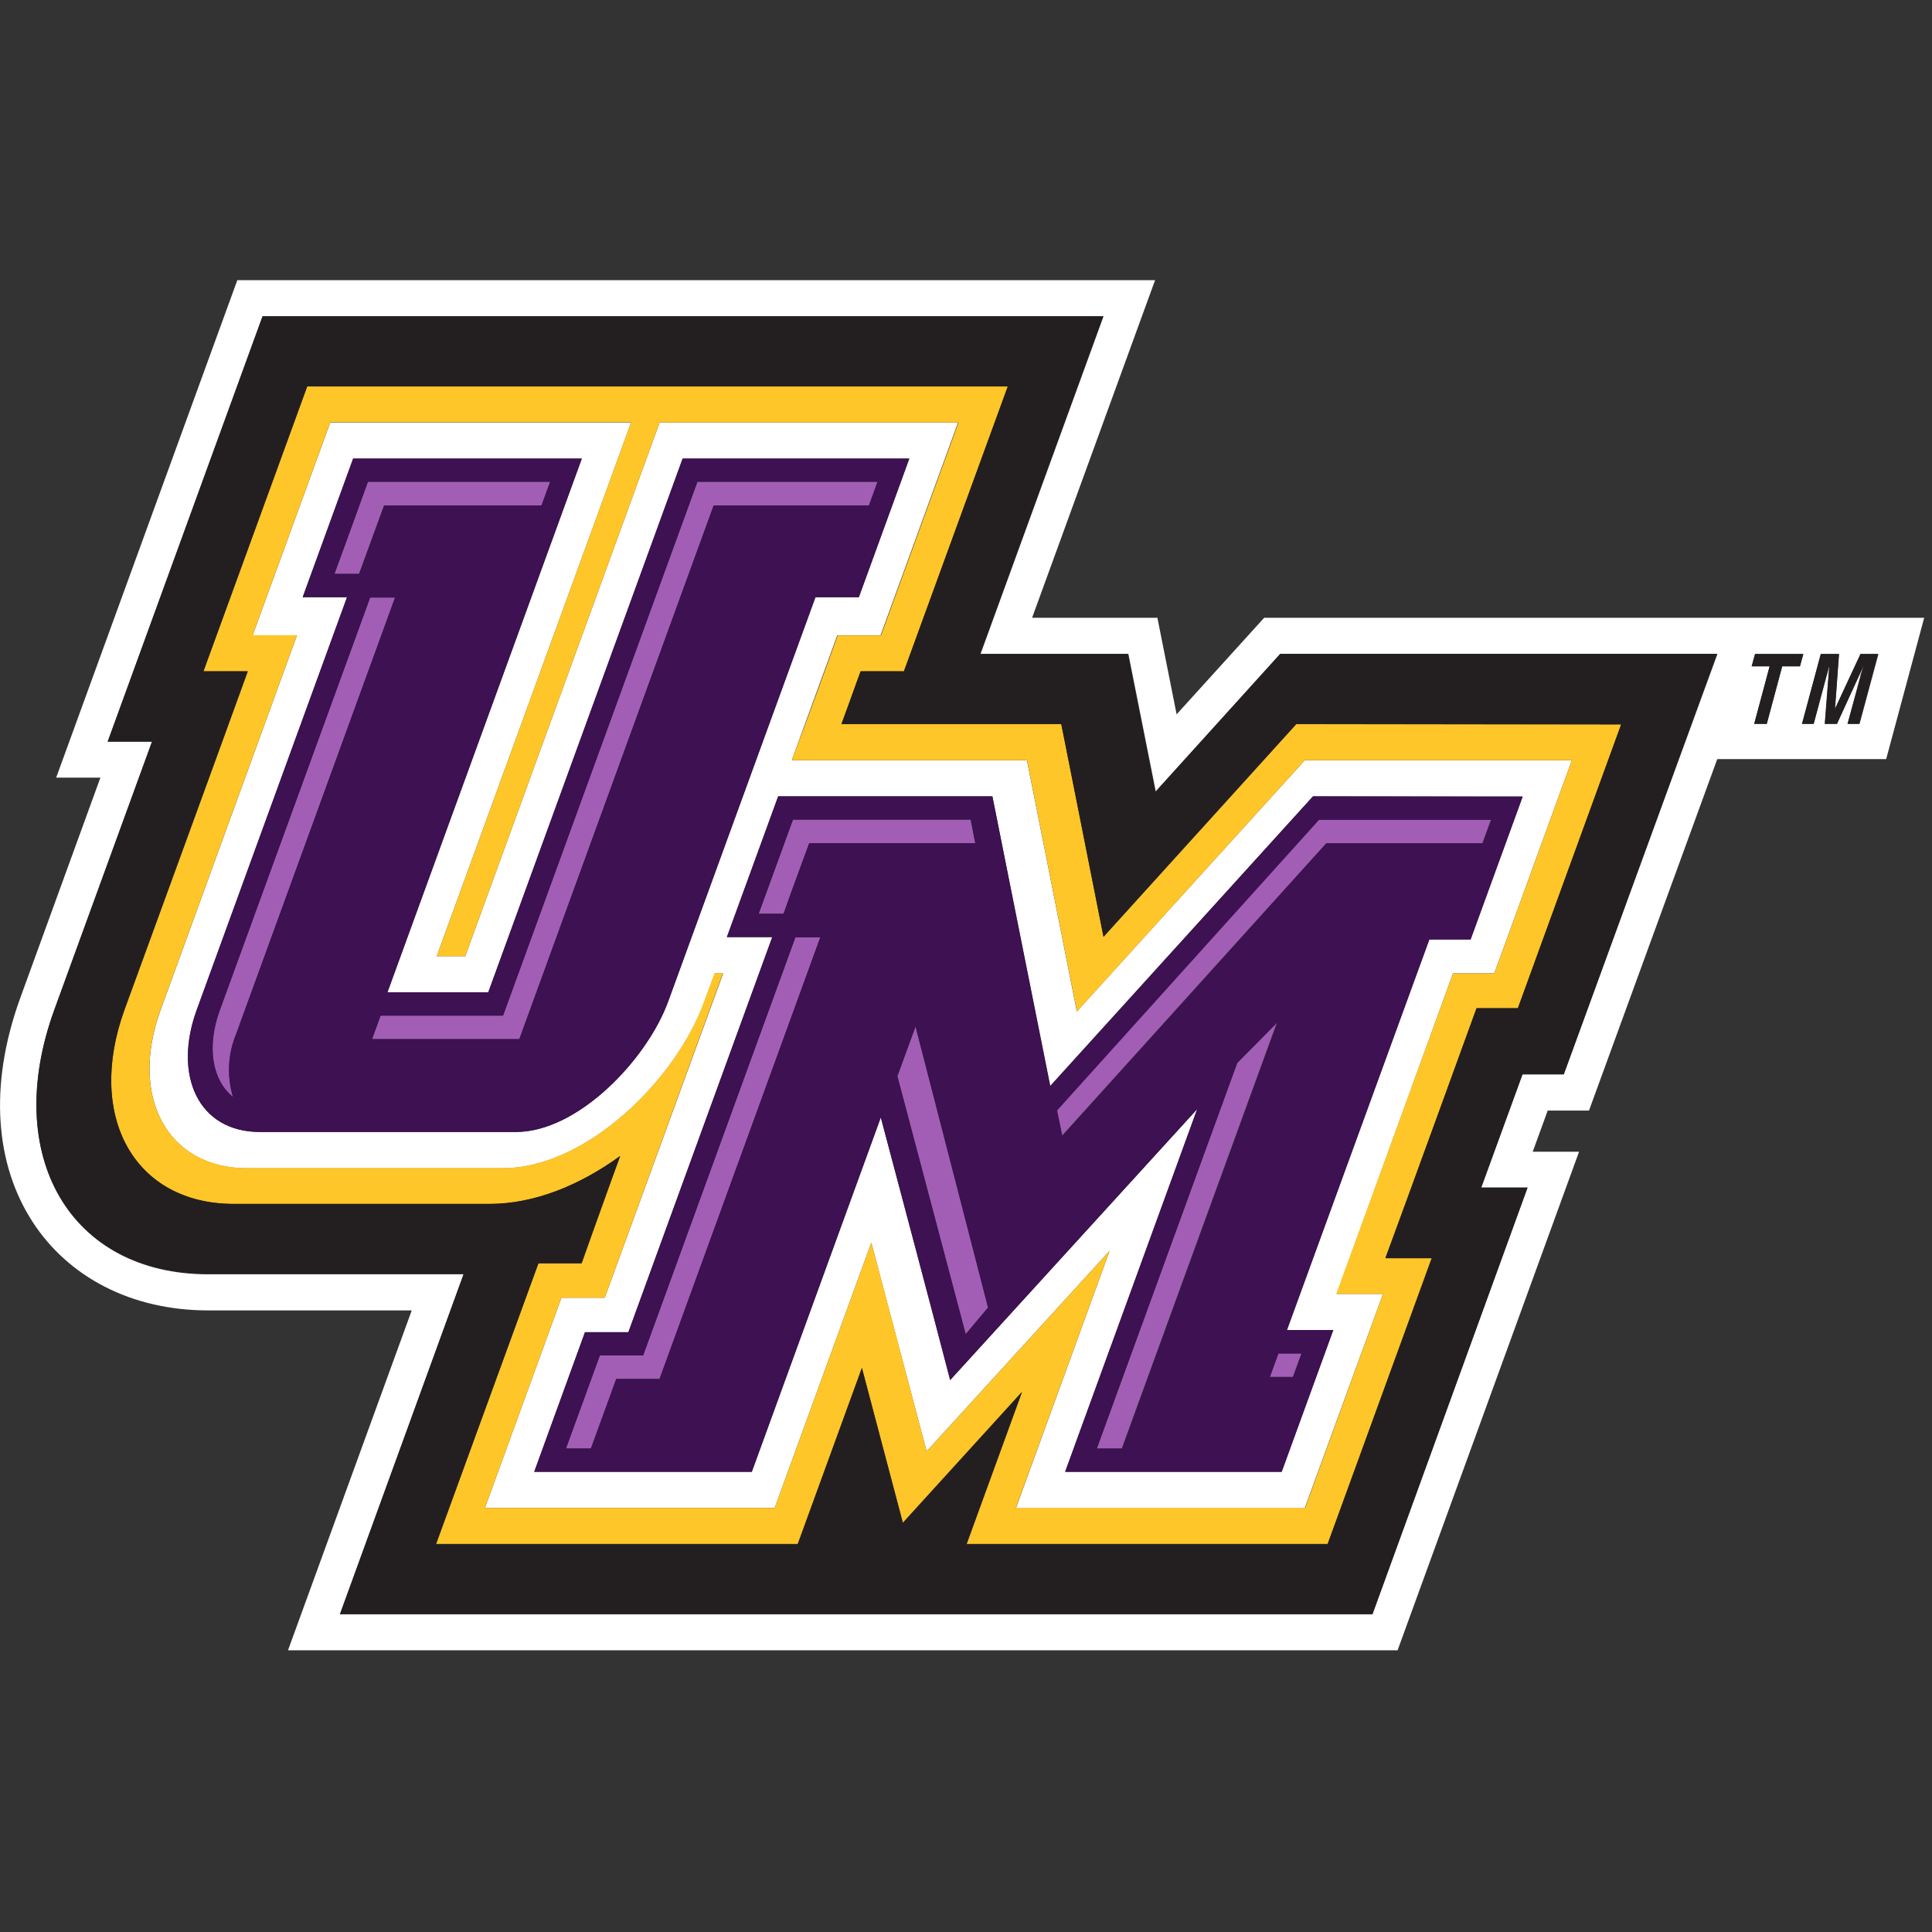 <?xml version="1.0" encoding="UTF-8"?>
<svg width="200px" height="200px" viewBox="0 0 200 200" version="1.1" xmlns="http://www.w3.org/2000/svg" xmlns:xlink="http://www.w3.org/1999/xlink">
    <rect x="0" y="0" width="200" height="200" fill="#333333" stroke="none"/>
    <!-- Generator: Sketch 51.3 (57544) - http://www.bohemiancoding.com/sketch -->
    <title>montevallo</title>
    <desc>Created with Sketch.</desc>
    <defs></defs>
    <g id="montevallo" stroke="none" stroke-width="1" fill="none" fill-rule="evenodd">
        <g id="montevallo_BGL" transform="translate(0, 29)">
            <g id="Asset-1">
                <path d="M130.863,34.954 L121.803,44.948 C121.115,41.453 119.814,34.954 119.814,34.954 L106.842,34.954 L119.574,0 L24.568,0 L5.814,51.502 L10.393,51.502 L2.109,74.277 C-4.645,92.846 5.65,106.653 21.552,106.653 L42.623,106.653 C39.934,114.026 29.814,141.836 29.814,141.836 L144.678,141.836 L163.464,90.225 L158.667,90.225 C159.432,88.138 159.705,87.374 160.219,85.965 L164.492,85.965 L177.77,49.58 L195.257,49.58 L199.191,34.954 L130.863,34.954 Z M161.88,82.218 L157.607,82.218 L153.333,93.938 L158.131,93.938 L142.077,138.1 L35.191,138.1 L48,102.917 L21.552,102.917 C7.268,102.917 0.12,90.662 5.617,75.555 C5.617,75.555 12.393,56.931 15.738,47.778 L11.148,47.778 L27.18,3.736 L114.24,3.736 L101.508,38.69 L116.809,38.69 L119.65,52.955 L132.568,38.69 L177.792,38.69 L161.88,82.218 Z M184.492,39.978 L182.896,45.932 L181.596,45.932 L183.191,39.978 L181.333,39.978 L181.683,38.7 L186.678,38.7 L186.328,39.978 L184.492,39.978 Z M192.503,45.932 L191.257,45.932 L192.568,41.038 C192.568,40.896 192.656,40.699 192.732,40.448 C192.809,40.197 192.863,40 192.896,39.858 L190.164,45.932 L188.918,45.932 L189.388,39.858 C189.388,40 189.29,40.197 189.235,40.448 C189.18,40.699 189.115,40.896 189.071,41.038 L187.76,45.932 L186.557,45.932 L188.503,38.7 L190.383,38.7 L189.967,44.391 L192.612,38.7 L194.459,38.7 L192.503,45.932 Z" id="Shape" fill="#FFFFFF" fill-rule="nonzero"></path>
                <path d="M106.317,49.7 L81.967,49.7 C84.066,43.944 85.902,38.875 86.678,36.767 L91.158,36.767 L99.18,14.735 L68.284,14.735 L48.164,69.984 L45.213,69.984 L65.333,14.735 L34.186,14.735 L26.153,36.767 L30.743,36.767 C28.481,43.004 16.623,75.555 16.623,75.555 C13.344,84.577 17.344,91.94 25.563,91.94 L52.055,91.94 C60.645,91.94 69.945,82.862 72.907,74.714 L74,71.765 L74.863,71.765 L62.601,105.342 L58.12,105.342 L50.197,127.101 L80.197,127.101 L90.197,99.64 C90.415,100.449 95.923,121.246 95.923,121.246 L114.863,100.492 L105.158,127.145 L135.06,127.145 L143.169,104.949 L138.372,104.949 L150.415,71.765 L154.689,71.765 L162.721,49.7 L135.071,49.7 L111.475,75.708 C109.967,68.062 106.306,49.7 106.306,49.7 L106.317,49.7 Z M69.148,74.692 C66.962,80.634 59.858,88.182 53.388,88.182 L26.918,88.182 C20.459,88.182 17.923,82.251 20.361,75.555 L35.923,32.824 L31.333,32.824 L36.557,18.471 L60.23,18.471 L40.109,73.72 L50.546,73.72 L70.667,18.471 L94.131,18.471 L88.907,32.824 L84.415,32.824 L69.148,74.692 Z M135.913,53.436 L157.607,53.436 L152.24,68.215 L147.967,68.215 L133.224,108.685 L138.022,108.685 L132.678,123.365 L110.262,123.365 L123.934,85.812 L98.361,113.862 C96.022,104.862 93.552,95.632 91.18,86.675 L77.825,123.365 L55.301,123.365 L60.557,108.914 L65.049,108.914 L79.945,68.007 L75.246,68.007 L80.557,53.436 L102.732,53.436 L108.699,83.43 L135.913,53.436 Z" id="Shape" fill="#FFFFFF" fill-rule="nonzero"></path>
                <polygon id="Shape" fill="#A25EB5" fill-rule="nonzero" points="136.492 55.85 109.377 85.932 109.923 88.575 137.301 58.286 153.454 58.286 154.339 55.85"></polygon>
                <path d="M78.536,65.593 L81.115,65.593 C81.967,63.135 83.06,60.263 83.77,58.286 L100.962,58.286 C100.721,57.029 100.546,56.101 100.481,55.85 L82.087,55.85 C81.104,58.537 79.519,62.906 78.536,65.593" id="Shape" fill="#A25EB5" fill-rule="nonzero"></path>
                <polygon id="Shape" fill="#A25EB5" fill-rule="nonzero" points="131.454 113.534 133.847 113.534 134.732 111.099 132.339 111.099"></polygon>
                <polygon id="Shape" fill="#A25EB5" fill-rule="nonzero" points="128.077 81.038 113.541 120.951 116.12 120.951 132.186 76.844"></polygon>
                <polygon id="Shape" fill="#A25EB5" fill-rule="nonzero" points="92.896 82.404 99.967 109.111 102.284 106.358 94.776 77.259"></polygon>
                <path d="M66.579,111.306 L62.098,111.306 L58.59,120.94 L61.202,120.94 C62.087,118.526 63.115,115.697 63.825,113.742 L68.306,113.742 L84.918,68.029 L82.339,68.029 L66.579,111.306 Z" id="Shape" fill="#A25EB5" fill-rule="nonzero"></path>
                <path d="M89.956,23.321 L90.842,20.874 L72.197,20.874 L52.077,76.134 L39.399,76.134 C38.842,77.685 38.514,78.57 38.514,78.57 L53.76,78.57 L73.88,23.321 L89.956,23.321 Z" id="Shape" fill="#A25EB5" fill-rule="nonzero"></path>
                <path d="M40.896,32.857 L38.317,32.857 L22.765,75.555 C21.344,79.454 21.989,82.852 24.12,84.566 C23.471,82.409 23.59,80.092 24.459,78.013 L40.896,32.857 Z" id="Shape" fill="#A25EB5" fill-rule="nonzero"></path>
                <path d="M39.781,23.321 L56.055,23.321 C56.492,22.141 56.798,21.3 56.951,20.874 L38.087,20.874 C37.126,23.55 35.596,27.756 34.623,30.41 L37.158,30.41 C38.033,28.029 39.038,25.265 39.749,23.321" id="Shape" fill="#A25EB5" fill-rule="nonzero"></path>
                <path d="M134.197,45.964 L114.24,67.985 C112.842,60.929 109.869,45.964 109.869,45.964 L87.115,45.964 C87.967,43.583 88.678,41.661 89.093,40.503 L93.574,40.503 L104.328,11.01 L31.803,11.01 L21.06,40.503 L25.65,40.503 C23.464,46.609 12.885,75.544 12.885,75.544 C8.852,86.631 13.978,95.642 24.197,95.642 L50.689,95.642 C55.333,95.642 60.044,93.698 64.197,90.683 C62.011,96.56 60.164,101.77 60.164,101.77 L55.738,101.77 L45.158,130.826 L82.579,130.826 L89.224,112.584 C90.623,117.904 93.464,128.619 93.464,128.619 L105.792,115.075 C103.607,121.028 100.055,130.826 100.055,130.826 L137.432,130.826 L148.219,101.202 L143.421,101.202 C145.355,96.036 152.852,75.369 152.852,75.369 L157.137,75.369 L167.825,46.008 L134.197,45.964 Z M154.689,71.776 L150.415,71.776 C150.415,71.776 140.35,99.4 138.328,104.949 L143.169,104.949 L135.104,127.101 L105.158,127.101 L114.863,100.492 L95.923,121.246 C95.923,121.246 90.459,100.492 90.197,99.64 L80.197,127.101 L50.197,127.101 L58.12,105.342 L62.601,105.342 L74.842,71.743 L73.978,71.743 L72.885,74.692 C69.945,82.841 60.645,91.918 52.055,91.918 L25.563,91.918 C17.344,91.918 13.333,84.577 16.623,75.533 C16.623,75.533 28.481,42.982 30.743,36.756 L26.153,36.756 L34.186,14.713 L65.333,14.713 L45.213,69.984 L48.164,69.984 L68.284,14.735 L99.224,14.735 L91.202,36.778 L86.721,36.778 C85.945,38.886 84.153,43.944 81.967,49.7 L106.317,49.7 C106.317,49.7 109.978,68.094 111.486,75.708 L135.071,49.7 L162.721,49.7 L154.689,71.776 Z" id="Shape" fill="#FFC629" fill-rule="nonzero"></path>
                <path d="M69.169,74.692 L84.415,32.824 L88.907,32.824 L94.131,18.471 L70.667,18.471 L50.546,73.72 L40.109,73.72 L60.23,18.471 L36.557,18.471 L31.333,32.824 L35.923,32.824 L20.361,75.555 C17.923,82.251 20.459,88.182 26.918,88.182 L53.41,88.182 C59.88,88.182 67.005,80.634 69.169,74.692 Z M34.623,30.41 C35.596,27.756 37.126,23.55 38.087,20.874 L56.951,20.874 C56.798,21.3 56.492,22.141 56.055,23.321 L39.781,23.321 C39.071,25.265 38.066,28.029 37.191,30.41 L34.623,30.41 Z M24.459,78.002 C23.59,80.081 23.471,82.398 24.12,84.556 C22,82.841 21.344,79.444 22.765,75.544 L38.317,32.857 L40.896,32.857 L24.459,78.002 Z M38.514,78.57 C38.514,78.57 38.842,77.685 39.399,76.134 L52.077,76.134 L72.197,20.874 L90.842,20.874 L89.956,23.321 L73.88,23.321 L53.76,78.57 L38.514,78.57 Z" id="Shape" fill="#3D1152" fill-rule="nonzero"></path>
                <path d="M135.934,53.436 L108.732,83.43 L102.732,53.436 L80.557,53.436 L75.246,68.007 L79.945,68.007 L65.049,108.903 L60.557,108.903 L55.301,123.365 L77.825,123.365 L91.18,86.675 C93.552,95.632 96.022,104.862 98.361,113.862 L123.934,85.812 L110.262,123.365 L132.678,123.365 L138.022,108.685 L133.224,108.685 L147.967,68.269 L152.24,68.269 L157.628,53.49 L135.934,53.436 Z M68.262,113.753 L63.781,113.753 C63.071,115.719 62.044,118.537 61.158,120.951 L58.59,120.951 L62.098,111.317 L66.579,111.317 L82.339,68.029 L84.918,68.029 L68.262,113.753 Z M83.77,58.286 C83.06,60.263 81.967,63.135 81.115,65.593 L78.536,65.593 C79.519,62.906 81.104,58.537 82.087,55.85 L100.481,55.85 C100.546,56.156 100.721,57.029 100.962,58.286 L83.77,58.286 Z M99.967,109.111 L92.896,82.404 L94.776,77.259 L102.284,106.358 L99.967,109.111 Z M113.541,120.951 L128.077,81.038 L132.24,76.844 L116.175,120.951 L113.541,120.951 Z M134.732,111.12 L133.847,113.556 L131.454,113.556 L132.339,111.12 L134.732,111.12 Z M137.301,58.307 L109.978,88.597 L109.432,85.954 L136.546,55.872 L154.393,55.872 L153.497,58.307 L137.301,58.307 Z" id="Shape" fill="#3D1152" fill-rule="nonzero"></path>
                <path d="M119.596,52.966 L116.754,38.7 L101.454,38.7 L114.197,3.747 L27.18,3.747 L11.148,47.767 L15.738,47.767 C12.393,56.931 5.617,75.555 5.617,75.555 C0.153,90.64 7.268,102.863 21.552,102.863 L48,102.863 L35.191,138.1 L142.077,138.1 L158.131,93.938 L153.333,93.938 L157.607,82.218 L161.88,82.218 L177.738,38.69 L132.514,38.69 L119.596,52.966 Z M167.825,45.964 L157.126,75.369 L152.852,75.369 C152.852,75.369 145.311,96.123 143.421,101.257 L148.219,101.257 L137.432,130.88 L100.055,130.88 C100.055,130.88 103.628,121.05 105.792,115.129 L93.464,128.674 C93.464,128.674 90.623,117.958 89.224,112.639 L82.579,130.88 L45.104,130.88 L55.738,101.781 L60.219,101.781 C60.219,101.781 62.066,96.571 64.197,90.662 C60.044,93.676 55.333,95.621 50.689,95.621 L24.197,95.621 C13.923,95.621 8.896,86.609 12.885,75.522 C12.885,75.522 23.421,46.587 25.65,40.481 L21.06,40.481 L31.803,10.989 L104.328,10.989 L93.574,40.481 L89.093,40.481 C88.678,41.573 88,43.55 87.104,45.942 L109.858,45.942 C109.858,45.942 112.842,60.907 114.23,67.963 L134.186,45.942 L167.825,45.964 Z" id="Shape" fill="#231F20" fill-rule="nonzero"></path>
                <polygon id="Shape" fill="#231F20" fill-rule="nonzero" points="181.683 38.7 181.333 39.978 183.191 39.978 181.596 45.932 182.896 45.932 184.492 39.978 186.328 39.978 186.678 38.7"></polygon>
                <path d="M192.59,38.7 L189.945,44.391 L190.361,38.7 L188.481,38.7 L186.536,45.932 L187.738,45.932 L189.049,41.038 C189.093,40.892 189.148,40.696 189.213,40.448 C189.268,40.197 189.322,40 189.366,39.858 L188.896,45.932 L190.164,45.932 L192.962,39.858 C192.962,40 192.863,40.197 192.798,40.448 C192.732,40.699 192.678,40.896 192.634,41.038 L191.257,45.932 L192.459,45.932 L194.393,38.7 L192.59,38.7 Z" id="Shape" fill="#231F20" fill-rule="nonzero"></path>
            </g>
        </g>
    </g>
</svg>